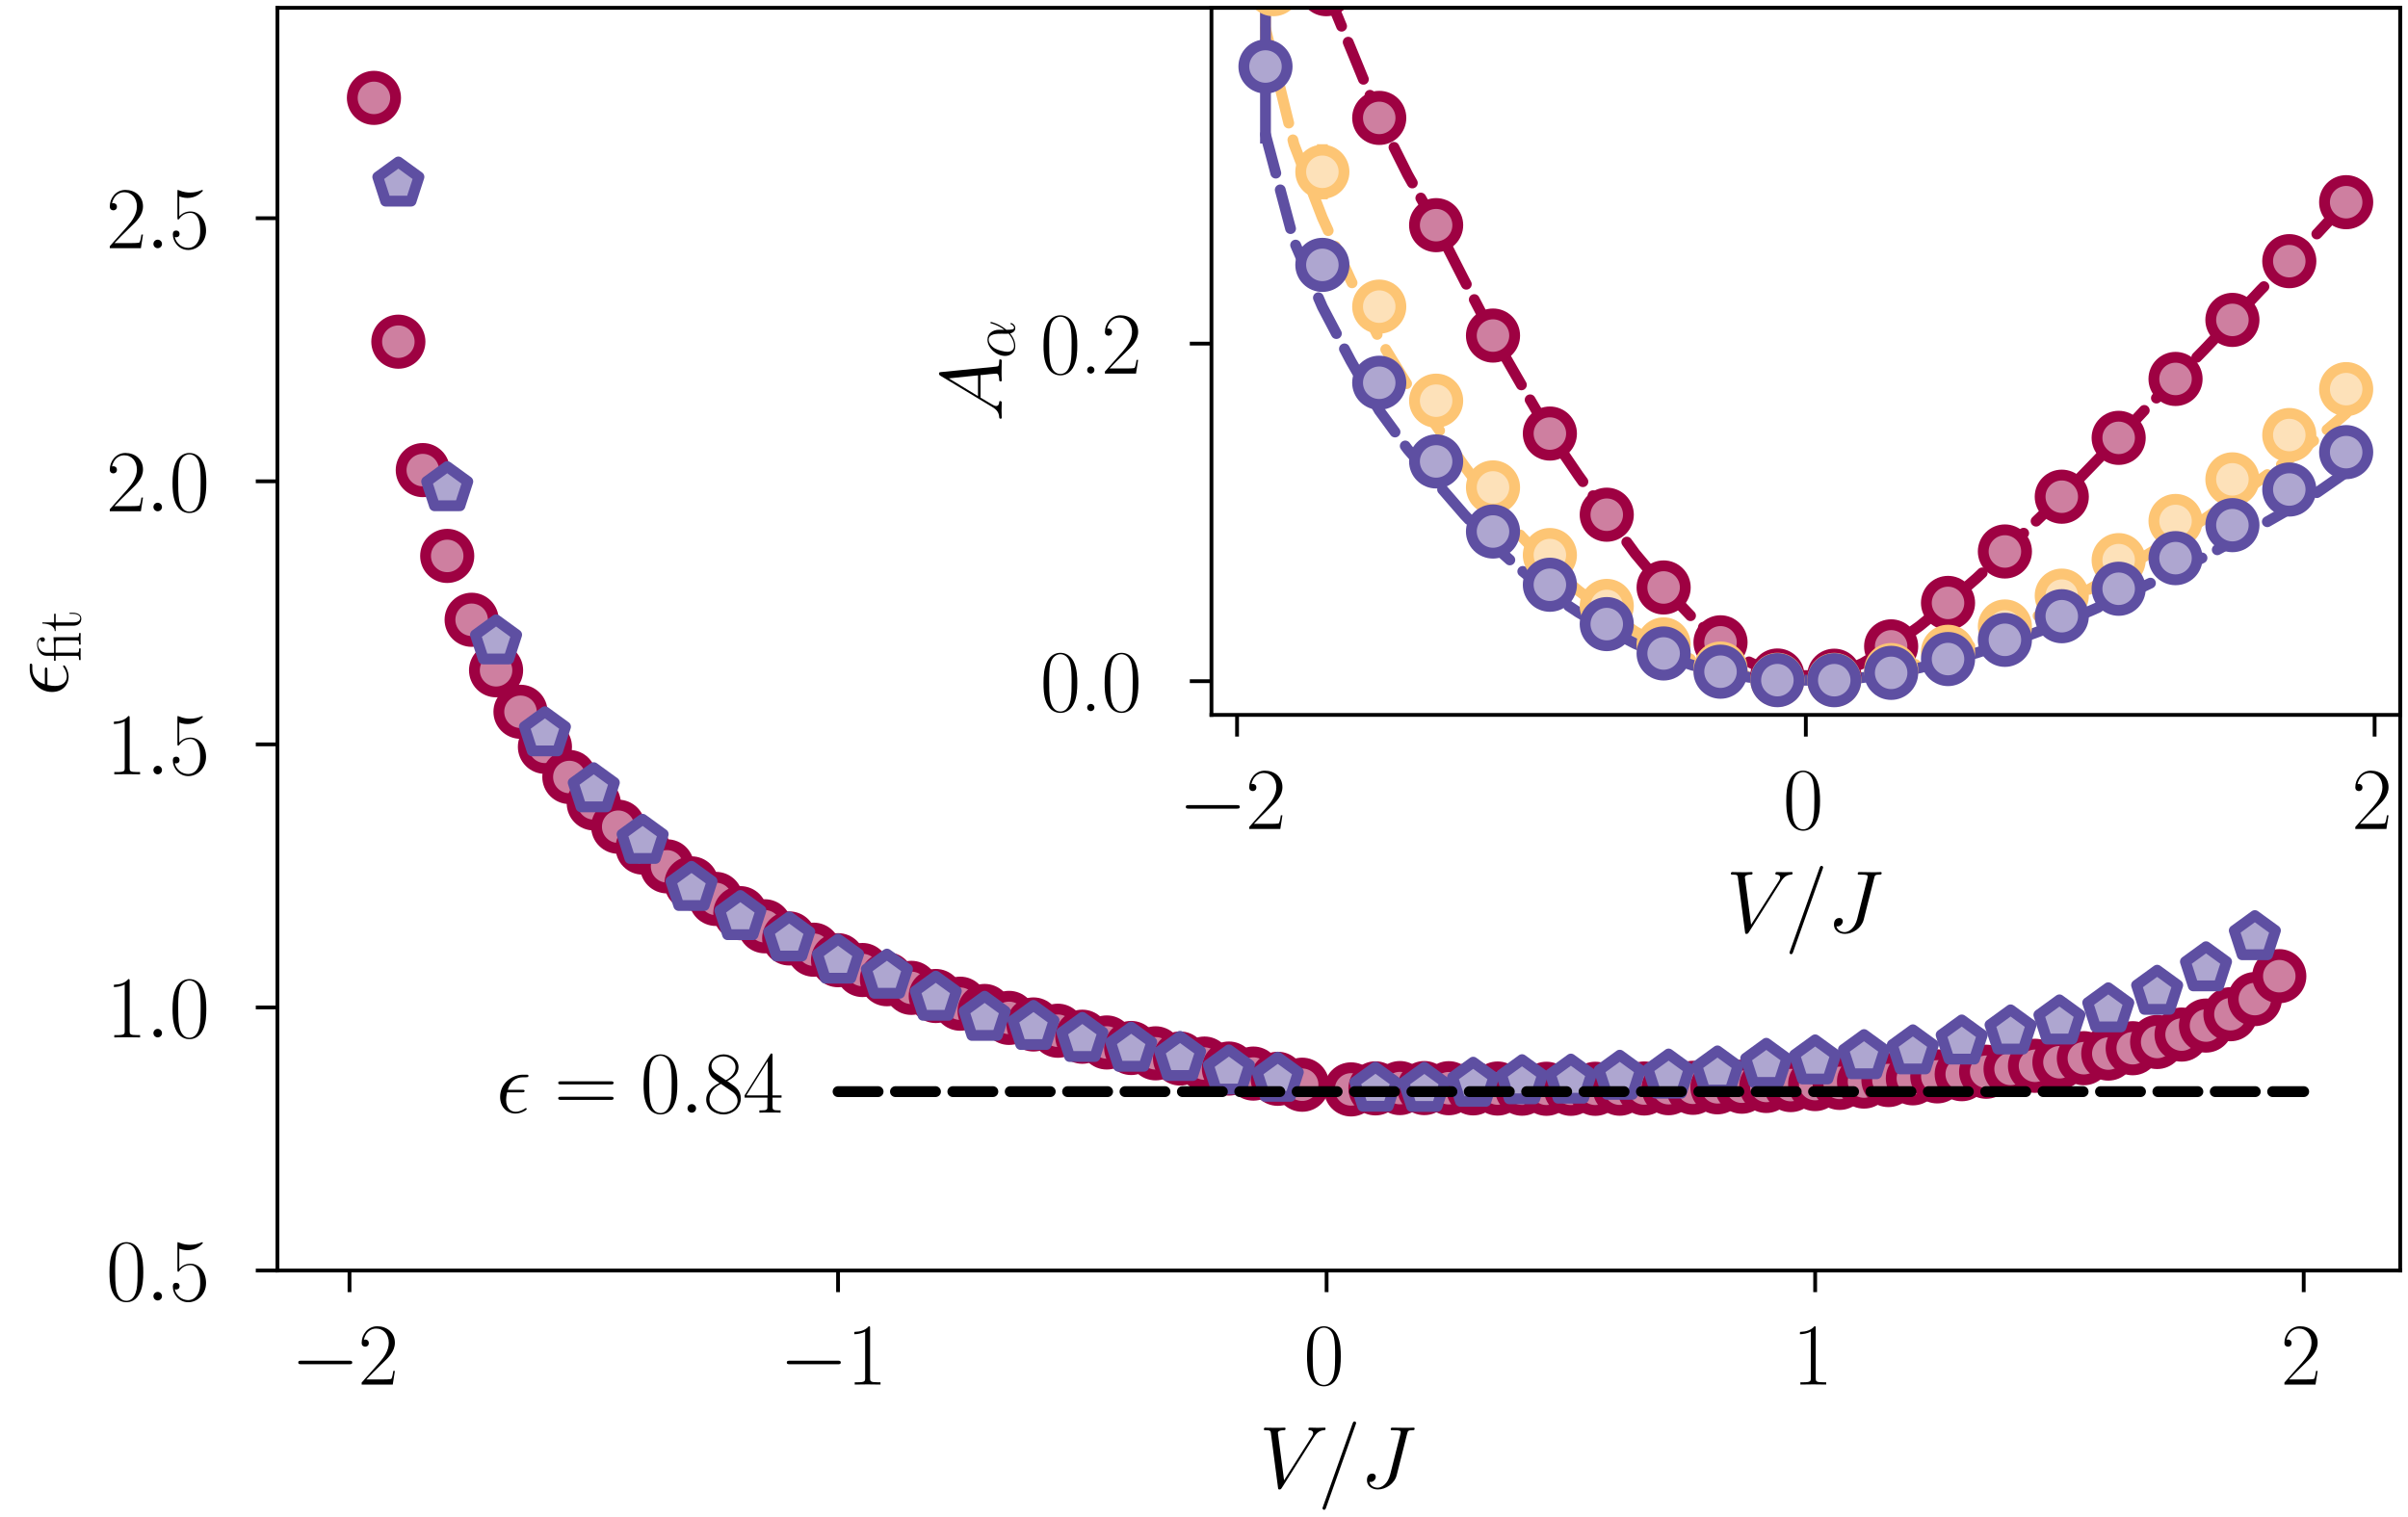 <?xml version="1.0" encoding="utf-8" standalone="no"?>
<!DOCTYPE svg PUBLIC "-//W3C//DTD SVG 1.1//EN"
  "http://www.w3.org/Graphics/SVG/1.1/DTD/svg11.dtd">
<svg xmlns:xlink="http://www.w3.org/1999/xlink" width="222.41pt" height="140.125pt" viewBox="0 0 222.41 140.125" xmlns="http://www.w3.org/2000/svg" version="1.1">
 <defs>
  <style type="text/css">*{stroke-linejoin: round; stroke-linecap: butt}</style>
 </defs>
 <g id="figure_1">
  <g id="patch_1">
   <path d="M 0 140.125 
L 222.41 140.125 
L 222.41 0 
L 0 0 
L 0 140.125 
z
" style="fill: none"/>
  </g>
  <g id="axes_1">
   <g id="patch_2">
    <path d="M 25.625 117.351 
L 221.69 117.351 
L 221.69 0.72 
L 25.625 0.72 
L 25.625 117.351 
z
" style="fill: none"/>
   </g>
   <g id="matplotlib.axis_1">
    <g id="xtick_1">
     <g id="line2d_1">
      <defs>
       <path id="m277d603809" d="M 0 0 
L 0 2 
" style="stroke: #000000; stroke-width: 0.35"/>
      </defs>
      <g>
       <use xlink:href="#m277d603809" x="32.281" y="117.351" style="stroke: #000000; stroke-width: 0.35"/>
      </g>
     </g>
     <g id="text_1">
      <!-- $\mathdefault{−2}$ -->
      <g transform="translate(26.871 127.886)scale(0.08 -0.08)">
       <defs>
        <path id="CMSY10-0" d="M 4218 1472 
C 4326 1472 4442 1472 4442 1600 
C 4442 1728 4326 1728 4218 1728 
L 755 1728 
C 646 1728 531 1728 531 1600 
C 531 1472 646 1472 755 1472 
L 4218 1472 
z
" transform="scale(0.016)"/>
        <path id="CMR17-32" d="M 2669 990 
L 2554 990 
C 2490 537 2438 460 2413 422 
C 2381 371 1920 371 1830 371 
L 602 371 
C 832 620 1280 1073 1824 1596 
C 2214 1966 2669 2400 2669 3033 
C 2669 3788 2067 4224 1395 4224 
C 691 4224 262 3603 262 3027 
C 262 2777 448 2745 525 2745 
C 589 2745 781 2783 781 3007 
C 781 3206 614 3264 525 3264 
C 486 3264 448 3257 422 3244 
C 544 3788 915 4057 1306 4057 
C 1862 4057 2227 3616 2227 3033 
C 2227 2477 1901 1998 1536 1583 
L 262 147 
L 262 0 
L 2515 0 
L 2669 990 
z
" transform="scale(0.016)"/>
       </defs>
       <use xlink:href="#CMSY10-0" transform="scale(0.996)"/>
       <use xlink:href="#CMR17-32" transform="translate(77.487 0)scale(0.996)"/>
      </g>
     </g>
    </g>
    <g id="xtick_2">
     <g id="line2d_2">
      <g>
       <use xlink:href="#m277d603809" x="77.405" y="117.351" style="stroke: #000000; stroke-width: 0.35"/>
      </g>
     </g>
     <g id="text_2">
      <!-- $\mathdefault{−1}$ -->
      <g transform="translate(71.995 127.886)scale(0.08 -0.08)">
       <defs>
        <path id="CMR17-31" d="M 1702 4083 
C 1702 4217 1696 4224 1606 4224 
C 1357 3927 979 3833 621 3820 
C 602 3820 570 3820 563 3808 
C 557 3795 557 3782 557 3648 
C 755 3648 1088 3686 1344 3839 
L 1344 467 
C 1344 243 1331 166 781 166 
L 589 166 
L 589 0 
C 896 6 1216 12 1523 12 
C 1830 12 2150 6 2458 0 
L 2458 166 
L 2266 166 
C 1715 166 1702 236 1702 467 
L 1702 4083 
z
" transform="scale(0.016)"/>
       </defs>
       <use xlink:href="#CMSY10-0" transform="scale(0.996)"/>
       <use xlink:href="#CMR17-31" transform="translate(77.487 0)scale(0.996)"/>
      </g>
     </g>
    </g>
    <g id="xtick_3">
     <g id="line2d_3">
      <g>
       <use xlink:href="#m277d603809" x="122.529" y="117.351" style="stroke: #000000; stroke-width: 0.35"/>
      </g>
     </g>
     <g id="text_3">
      <!-- $\mathdefault{0}$ -->
      <g transform="translate(120.412 127.886)scale(0.08 -0.08)">
       <defs>
        <path id="CMR17-30" d="M 2688 2038 
C 2688 2430 2682 3099 2413 3613 
C 2176 4063 1798 4224 1466 4224 
C 1158 4224 768 4082 525 3620 
C 269 3137 243 2539 243 2038 
C 243 1671 250 1112 448 623 
C 723 -39 1216 -128 1466 -128 
C 1760 -128 2208 -7 2470 604 
C 2662 1048 2688 1568 2688 2038 
z
M 1466 -26 
C 1056 -26 813 328 723 816 
C 653 1196 653 1749 653 2109 
C 653 2604 653 3015 736 3407 
C 858 3954 1216 4121 1466 4121 
C 1728 4121 2067 3947 2189 3420 
C 2272 3054 2278 2623 2278 2109 
C 2278 1691 2278 1176 2202 797 
C 2067 96 1690 -26 1466 -26 
z
" transform="scale(0.016)"/>
       </defs>
       <use xlink:href="#CMR17-30" transform="scale(0.996)"/>
      </g>
     </g>
    </g>
    <g id="xtick_4">
     <g id="line2d_4">
      <g>
       <use xlink:href="#m277d603809" x="167.654" y="117.351" style="stroke: #000000; stroke-width: 0.35"/>
      </g>
     </g>
     <g id="text_4">
      <!-- $\mathdefault{1}$ -->
      <g transform="translate(165.537 127.886)scale(0.08 -0.08)">
       <use xlink:href="#CMR17-31" transform="scale(0.996)"/>
      </g>
     </g>
    </g>
    <g id="xtick_5">
     <g id="line2d_5">
      <g>
       <use xlink:href="#m277d603809" x="212.778" y="117.351" style="stroke: #000000; stroke-width: 0.35"/>
      </g>
     </g>
     <g id="text_5">
      <!-- $\mathdefault{2}$ -->
      <g transform="translate(210.661 127.886)scale(0.08 -0.08)">
       <use xlink:href="#CMR17-32" transform="scale(0.996)"/>
      </g>
     </g>
    </g>
    <g id="text_6">
     <!-- $V/J$ -->
     <g transform="translate(116.291 137.413)scale(0.08 -0.08)">
      <defs>
       <path id="CMMI12-56" d="M 3962 3644 
C 4179 3987 4378 4140 4704 4166 
C 4768 4172 4819 4172 4819 4287 
C 4819 4313 4806 4352 4749 4352 
C 4634 4352 4358 4339 4243 4339 
C 4058 4339 3866 4352 3686 4352 
C 3635 4352 3571 4352 3571 4230 
C 3571 4172 3629 4166 3654 4166 
C 3891 4146 3917 4032 3917 3956 
C 3917 3860 3827 3714 3821 3708 
L 1811 540 
L 1363 3968 
C 1363 4153 1696 4166 1766 4166 
C 1862 4166 1920 4166 1920 4287 
C 1920 4352 1850 4352 1830 4352 
C 1722 4352 1594 4339 1485 4339 
L 1126 4339 
C 659 4339 467 4352 461 4352 
C 422 4352 346 4352 346 4236 
C 346 4166 390 4166 493 4166 
C 819 4166 838 4108 858 3949 
L 1370 25 
C 1389 -109 1389 -128 1478 -128 
C 1555 -128 1587 -109 1651 -7 
L 3962 3644 
z
" transform="scale(0.016)"/>
       <path id="CMMI12-3d" d="M 2746 4563 
C 2746 4569 2784 4665 2784 4678 
C 2784 4755 2720 4800 2669 4800 
C 2637 4800 2579 4800 2528 4659 
L 384 -1364 
C 384 -1370 346 -1466 346 -1479 
C 346 -1556 410 -1600 461 -1600 
C 499 -1600 557 -1594 602 -1460 
L 2746 4563 
z
" transform="scale(0.016)"/>
       <path id="CMMI12-4a" d="M 3418 3911 
C 3469 4102 3482 4166 3795 4166 
C 3898 4166 3962 4166 3962 4281 
C 3962 4352 3904 4352 3878 4352 
C 3770 4352 3648 4339 3533 4339 
L 3181 4339 
C 2912 4339 2630 4352 2362 4352 
C 2304 4352 2227 4352 2227 4236 
C 2227 4172 2278 4172 2278 4166 
L 2438 4166 
C 2950 4166 2950 4115 2950 4019 
C 2950 4013 2950 3968 2925 3866 
L 2189 953 
C 2022 304 1594 0 1286 0 
C 1069 0 762 99 685 428 
C 710 422 742 415 768 415 
C 979 415 1146 601 1146 787 
C 1146 889 1082 1024 890 1024 
C 774 1024 506 959 506 543 
C 506 149 838 -128 1299 -128 
C 1882 -128 2509 304 2662 908 
L 3418 3911 
z
" transform="scale(0.016)"/>
      </defs>
      <use xlink:href="#CMMI12-56" transform="scale(0.996)"/>
      <use xlink:href="#CMMI12-3d" transform="translate(67.708 0)scale(0.996)"/>
      <use xlink:href="#CMMI12-4a" transform="translate(116.483 0)scale(0.996)"/>
     </g>
    </g>
   </g>
   <g id="matplotlib.axis_2">
    <g id="ytick_1">
     <g id="line2d_6">
      <defs>
       <path id="mb9b7bea52e" d="M 0 0 
L -2 0 
" style="stroke: #000000; stroke-width: 0.35"/>
      </defs>
      <g>
       <use xlink:href="#mb9b7bea52e" x="25.625" y="117.351" style="stroke: #000000; stroke-width: 0.35"/>
      </g>
     </g>
     <g id="text_7">
      <!-- $\mathdefault{0.5}$ -->
      <g transform="translate(9.805 120.118)scale(0.08 -0.08)">
       <defs>
        <path id="CMMI12-3a" d="M 1178 307 
C 1178 492 1024 620 870 620 
C 685 620 557 467 557 313 
C 557 128 710 0 864 0 
C 1050 0 1178 153 1178 307 
z
" transform="scale(0.016)"/>
        <path id="CMR17-35" d="M 730 3750 
C 794 3724 1056 3641 1325 3641 
C 1920 3641 2246 3961 2432 4140 
C 2432 4191 2432 4224 2394 4224 
C 2387 4224 2374 4224 2323 4198 
C 2099 4102 1837 4032 1517 4032 
C 1325 4032 1037 4055 723 4191 
C 653 4224 640 4224 634 4224 
C 602 4224 595 4217 595 4090 
L 595 2231 
C 595 2113 595 2080 659 2080 
C 691 2080 704 2093 736 2139 
C 941 2435 1222 2560 1542 2560 
C 1766 2560 2246 2415 2246 1293 
C 2246 1087 2246 716 2054 422 
C 1894 159 1645 25 1370 25 
C 947 25 518 319 403 812 
C 429 806 480 793 506 793 
C 589 793 749 838 749 1036 
C 749 1209 627 1280 506 1280 
C 358 1280 262 1190 262 1011 
C 262 454 704 -128 1382 -128 
C 2042 -128 2669 441 2669 1267 
C 2669 2054 2170 2662 1549 2662 
C 1222 2662 947 2540 730 2304 
L 730 3750 
z
" transform="scale(0.016)"/>
       </defs>
       <use xlink:href="#CMR17-30" transform="scale(0.996)"/>
       <use xlink:href="#CMMI12-3a" transform="translate(45.69 0)scale(0.996)"/>
       <use xlink:href="#CMR17-35" transform="translate(72.788 0)scale(0.996)"/>
      </g>
     </g>
    </g>
    <g id="ytick_2">
     <g id="line2d_7">
      <g>
       <use xlink:href="#mb9b7bea52e" x="25.625" y="93.053" style="stroke: #000000; stroke-width: 0.35"/>
      </g>
     </g>
     <g id="text_8">
      <!-- $\mathdefault{1.0}$ -->
      <g transform="translate(9.805 95.82)scale(0.08 -0.08)">
       <use xlink:href="#CMR17-31" transform="scale(0.996)"/>
       <use xlink:href="#CMMI12-3a" transform="translate(45.69 0)scale(0.996)"/>
       <use xlink:href="#CMR17-30" transform="translate(72.788 0)scale(0.996)"/>
      </g>
     </g>
    </g>
    <g id="ytick_3">
     <g id="line2d_8">
      <g>
       <use xlink:href="#mb9b7bea52e" x="25.625" y="68.755" style="stroke: #000000; stroke-width: 0.35"/>
      </g>
     </g>
     <g id="text_9">
      <!-- $\mathdefault{1.5}$ -->
      <g transform="translate(9.805 71.522)scale(0.08 -0.08)">
       <use xlink:href="#CMR17-31" transform="scale(0.996)"/>
       <use xlink:href="#CMMI12-3a" transform="translate(45.69 0)scale(0.996)"/>
       <use xlink:href="#CMR17-35" transform="translate(72.788 0)scale(0.996)"/>
      </g>
     </g>
    </g>
    <g id="ytick_4">
     <g id="line2d_9">
      <g>
       <use xlink:href="#mb9b7bea52e" x="25.625" y="44.457" style="stroke: #000000; stroke-width: 0.35"/>
      </g>
     </g>
     <g id="text_10">
      <!-- $\mathdefault{2.0}$ -->
      <g transform="translate(9.805 47.224)scale(0.08 -0.08)">
       <use xlink:href="#CMR17-32" transform="scale(0.996)"/>
       <use xlink:href="#CMMI12-3a" transform="translate(45.69 0)scale(0.996)"/>
       <use xlink:href="#CMR17-30" transform="translate(72.788 0)scale(0.996)"/>
      </g>
     </g>
    </g>
    <g id="ytick_5">
     <g id="line2d_10">
      <g>
       <use xlink:href="#mb9b7bea52e" x="25.625" y="20.158" style="stroke: #000000; stroke-width: 0.35"/>
      </g>
     </g>
     <g id="text_11">
      <!-- $\mathdefault{2.5}$ -->
      <g transform="translate(9.805 22.926)scale(0.08 -0.08)">
       <use xlink:href="#CMR17-32" transform="scale(0.996)"/>
       <use xlink:href="#CMMI12-3a" transform="translate(45.69 0)scale(0.996)"/>
       <use xlink:href="#CMR17-35" transform="translate(72.788 0)scale(0.996)"/>
      </g>
     </g>
    </g>
    <g id="text_12">
     <!-- $\epsilon_{\rm fit}$ -->
     <g transform="translate(6.255 64.289)rotate(-90)scale(0.08 -0.08)">
      <defs>
       <path id="CMMI12-f" d="M 1862 1472 
C 1958 1472 2067 1472 2067 1574 
C 2067 1657 2003 1657 1888 1657 
L 851 1657 
C 1011 2224 1389 2566 1958 2566 
L 2144 2566 
C 2253 2566 2349 2566 2349 2668 
C 2349 2752 2278 2752 2163 2752 
L 1946 2752 
C 1158 2752 294 2136 294 1141 
C 294 420 774 -64 1408 -64 
C 1818 -64 2221 193 2221 258 
C 2221 297 2202 336 2163 336 
C 2144 336 2131 330 2099 304 
C 1856 141 1619 64 1427 64 
C 1088 64 730 291 730 920 
C 730 1043 742 1212 800 1472 
L 1862 1472 
z
" transform="scale(0.016)"/>
       <path id="CMR17-c" d="M 2554 2816 
C 2400 2809 1926 2777 1805 2764 
C 1766 2758 1754 2758 1677 2758 
L 947 2758 
L 947 3517 
C 947 4127 1434 4416 1818 4416 
C 1939 4416 2214 4383 2355 4160 
C 2291 4160 2086 4160 2086 3935 
C 2086 3782 2189 3705 2317 3705 
C 2432 3705 2547 3769 2547 3942 
C 2547 4265 2240 4518 1843 4518 
C 1338 4518 634 4225 634 3517 
L 634 2758 
L 122 2758 
L 122 2591 
L 634 2591 
L 634 442 
C 634 198 608 166 198 166 
L 198 0 
C 352 12 634 12 794 12 
C 960 12 1242 12 1395 0 
L 1395 166 
C 986 166 960 192 960 442 
L 960 2591 
L 1901 2591 
C 2176 2591 2227 2534 2227 2251 
L 2227 442 
C 2227 198 2202 166 1792 166 
L 1792 0 
C 1946 12 2227 12 2387 12 
C 2554 12 2835 12 2989 0 
L 2989 166 
C 2579 166 2554 192 2554 442 
L 2554 2816 
z
" transform="scale(0.016)"/>
       <path id="CMR17-74" d="M 966 2585 
L 1862 2585 
L 1862 2752 
L 966 2752 
L 966 3968 
L 851 3968 
C 838 3292 614 2700 70 2687 
L 70 2585 
L 627 2585 
L 627 778 
C 627 655 627 -64 1370 -64 
C 1747 -64 1965 308 1965 784 
L 1965 1151 
L 1850 1151 
L 1850 790 
C 1850 347 1677 51 1408 51 
C 1222 51 966 179 966 765 
L 966 2585 
z
" transform="scale(0.016)"/>
      </defs>
      <use xlink:href="#CMMI12-f" transform="scale(0.996)"/>
      <use xlink:href="#CMR17-c" transform="translate(39.389 -14.944)scale(0.697)"/>
      <use xlink:href="#CMR17-74" transform="translate(74.208 -14.944)scale(0.697)"/>
     </g>
    </g>
   </g>
   <g id="line2d_11">
    <defs>
     <path id="m19dfedf1ac" d="M 0 2 
C 0.53 2 1.039 1.789 1.414 1.414 
C 1.789 1.039 2 0.53 2 0 
C 2 -0.53 1.789 -1.039 1.414 -1.414 
C 1.039 -1.789 0.53 -2 0 -2 
C -0.53 -2 -1.039 -1.789 -1.414 -1.414 
C -1.789 -1.039 -2 -0.53 -2 0 
C -2 0.53 -1.789 1.039 -1.414 1.414 
C -1.039 1.789 -0.53 2 0 2 
z
" style="stroke: #9e0142"/>
    </defs>
    <g clip-path="url(#p85ad02a9a6)">
     <use xlink:href="#m19dfedf1ac" x="34.537" y="9.041" style="fill: #ce7fa0; stroke: #9e0142"/>
     <use xlink:href="#m19dfedf1ac" x="36.793" y="31.56" style="fill: #ce7fa0; stroke: #9e0142"/>
     <use xlink:href="#m19dfedf1ac" x="39.05" y="43.421" style="fill: #ce7fa0; stroke: #9e0142"/>
     <use xlink:href="#m19dfedf1ac" x="41.306" y="51.348" style="fill: #ce7fa0; stroke: #9e0142"/>
     <use xlink:href="#m19dfedf1ac" x="43.562" y="57.246" style="fill: #ce7fa0; stroke: #9e0142"/>
     <use xlink:href="#m19dfedf1ac" x="45.818" y="61.91" style="fill: #ce7fa0; stroke: #9e0142"/>
     <use xlink:href="#m19dfedf1ac" x="48.075" y="65.744" style="fill: #ce7fa0; stroke: #9e0142"/>
     <use xlink:href="#m19dfedf1ac" x="50.331" y="68.981" style="fill: #ce7fa0; stroke: #9e0142"/>
     <use xlink:href="#m19dfedf1ac" x="52.587" y="71.769" style="fill: #ce7fa0; stroke: #9e0142"/>
     <use xlink:href="#m19dfedf1ac" x="54.843" y="74.205" style="fill: #ce7fa0; stroke: #9e0142"/>
     <use xlink:href="#m19dfedf1ac" x="57.099" y="76.361" style="fill: #ce7fa0; stroke: #9e0142"/>
     <use xlink:href="#m19dfedf1ac" x="59.356" y="78.287" style="fill: #ce7fa0; stroke: #9e0142"/>
     <use xlink:href="#m19dfedf1ac" x="61.612" y="80.022" style="fill: #ce7fa0; stroke: #9e0142"/>
     <use xlink:href="#m19dfedf1ac" x="63.868" y="81.594" style="fill: #ce7fa0; stroke: #9e0142"/>
     <use xlink:href="#m19dfedf1ac" x="66.124" y="83.029" style="fill: #ce7fa0; stroke: #9e0142"/>
     <use xlink:href="#m19dfedf1ac" x="68.38" y="84.345" style="fill: #ce7fa0; stroke: #9e0142"/>
     <use xlink:href="#m19dfedf1ac" x="70.637" y="85.557" style="fill: #ce7fa0; stroke: #9e0142"/>
     <use xlink:href="#m19dfedf1ac" x="72.893" y="86.678" style="fill: #ce7fa0; stroke: #9e0142"/>
     <use xlink:href="#m19dfedf1ac" x="75.149" y="87.719" style="fill: #ce7fa0; stroke: #9e0142"/>
     <use xlink:href="#m19dfedf1ac" x="77.405" y="88.689" style="fill: #ce7fa0; stroke: #9e0142"/>
     <use xlink:href="#m19dfedf1ac" x="79.661" y="89.596" style="fill: #ce7fa0; stroke: #9e0142"/>
     <use xlink:href="#m19dfedf1ac" x="81.918" y="90.445" style="fill: #ce7fa0; stroke: #9e0142"/>
     <use xlink:href="#m19dfedf1ac" x="84.174" y="91.244" style="fill: #ce7fa0; stroke: #9e0142"/>
     <use xlink:href="#m19dfedf1ac" x="86.43" y="91.996" style="fill: #ce7fa0; stroke: #9e0142"/>
     <use xlink:href="#m19dfedf1ac" x="88.686" y="92.707" style="fill: #ce7fa0; stroke: #9e0142"/>
     <use xlink:href="#m19dfedf1ac" x="90.943" y="93.38" style="fill: #ce7fa0; stroke: #9e0142"/>
     <use xlink:href="#m19dfedf1ac" x="93.199" y="94.018" style="fill: #ce7fa0; stroke: #9e0142"/>
     <use xlink:href="#m19dfedf1ac" x="95.455" y="94.625" style="fill: #ce7fa0; stroke: #9e0142"/>
     <use xlink:href="#m19dfedf1ac" x="97.711" y="95.204" style="fill: #ce7fa0; stroke: #9e0142"/>
     <use xlink:href="#m19dfedf1ac" x="99.967" y="95.758" style="fill: #ce7fa0; stroke: #9e0142"/>
     <use xlink:href="#m19dfedf1ac" x="102.224" y="96.288" style="fill: #ce7fa0; stroke: #9e0142"/>
     <use xlink:href="#m19dfedf1ac" x="104.48" y="96.798" style="fill: #ce7fa0; stroke: #9e0142"/>
     <use xlink:href="#m19dfedf1ac" x="106.736" y="97.291" style="fill: #ce7fa0; stroke: #9e0142"/>
     <use xlink:href="#m19dfedf1ac" x="108.992" y="97.769" style="fill: #ce7fa0; stroke: #9e0142"/>
     <use xlink:href="#m19dfedf1ac" x="111.248" y="98.238" style="fill: #ce7fa0; stroke: #9e0142"/>
     <use xlink:href="#m19dfedf1ac" x="113.505" y="98.698" style="fill: #ce7fa0; stroke: #9e0142"/>
     <use xlink:href="#m19dfedf1ac" x="115.761" y="99.162" style="fill: #ce7fa0; stroke: #9e0142"/>
     <use xlink:href="#m19dfedf1ac" x="118.017" y="99.643" style="fill: #ce7fa0; stroke: #9e0142"/>
     <use xlink:href="#m19dfedf1ac" x="120.273" y="100.19" style="fill: #ce7fa0; stroke: #9e0142"/>
     <use xlink:href="#m19dfedf1ac" x="124.786" y="100.623" style="fill: #ce7fa0; stroke: #9e0142"/>
     <use xlink:href="#m19dfedf1ac" x="127.042" y="100.527" style="fill: #ce7fa0; stroke: #9e0142"/>
     <use xlink:href="#m19dfedf1ac" x="129.298" y="100.501" style="fill: #ce7fa0; stroke: #9e0142"/>
     <use xlink:href="#m19dfedf1ac" x="131.554" y="100.501" style="fill: #ce7fa0; stroke: #9e0142"/>
     <use xlink:href="#m19dfedf1ac" x="133.811" y="100.513" style="fill: #ce7fa0; stroke: #9e0142"/>
     <use xlink:href="#m19dfedf1ac" x="136.067" y="100.528" style="fill: #ce7fa0; stroke: #9e0142"/>
     <use xlink:href="#m19dfedf1ac" x="138.323" y="100.543" style="fill: #ce7fa0; stroke: #9e0142"/>
     <use xlink:href="#m19dfedf1ac" x="140.579" y="100.557" style="fill: #ce7fa0; stroke: #9e0142"/>
     <use xlink:href="#m19dfedf1ac" x="142.835" y="100.566" style="fill: #ce7fa0; stroke: #9e0142"/>
     <use xlink:href="#m19dfedf1ac" x="145.092" y="100.569" style="fill: #ce7fa0; stroke: #9e0142"/>
     <use xlink:href="#m19dfedf1ac" x="147.348" y="100.567" style="fill: #ce7fa0; stroke: #9e0142"/>
     <use xlink:href="#m19dfedf1ac" x="149.604" y="100.557" style="fill: #ce7fa0; stroke: #9e0142"/>
     <use xlink:href="#m19dfedf1ac" x="151.86" y="100.539" style="fill: #ce7fa0; stroke: #9e0142"/>
     <use xlink:href="#m19dfedf1ac" x="154.116" y="100.512" style="fill: #ce7fa0; stroke: #9e0142"/>
     <use xlink:href="#m19dfedf1ac" x="156.373" y="100.476" style="fill: #ce7fa0; stroke: #9e0142"/>
     <use xlink:href="#m19dfedf1ac" x="158.629" y="100.43" style="fill: #ce7fa0; stroke: #9e0142"/>
     <use xlink:href="#m19dfedf1ac" x="160.885" y="100.373" style="fill: #ce7fa0; stroke: #9e0142"/>
     <use xlink:href="#m19dfedf1ac" x="163.141" y="100.305" style="fill: #ce7fa0; stroke: #9e0142"/>
     <use xlink:href="#m19dfedf1ac" x="165.397" y="100.225" style="fill: #ce7fa0; stroke: #9e0142"/>
     <use xlink:href="#m19dfedf1ac" x="167.654" y="100.131" style="fill: #ce7fa0; stroke: #9e0142"/>
     <use xlink:href="#m19dfedf1ac" x="169.91" y="100.023" style="fill: #ce7fa0; stroke: #9e0142"/>
     <use xlink:href="#m19dfedf1ac" x="172.166" y="99.899" style="fill: #ce7fa0; stroke: #9e0142"/>
     <use xlink:href="#m19dfedf1ac" x="174.422" y="99.759" style="fill: #ce7fa0; stroke: #9e0142"/>
     <use xlink:href="#m19dfedf1ac" x="176.678" y="99.6" style="fill: #ce7fa0; stroke: #9e0142"/>
     <use xlink:href="#m19dfedf1ac" x="178.935" y="99.42" style="fill: #ce7fa0; stroke: #9e0142"/>
     <use xlink:href="#m19dfedf1ac" x="181.191" y="99.218" style="fill: #ce7fa0; stroke: #9e0142"/>
     <use xlink:href="#m19dfedf1ac" x="183.447" y="98.99" style="fill: #ce7fa0; stroke: #9e0142"/>
     <use xlink:href="#m19dfedf1ac" x="185.703" y="98.733" style="fill: #ce7fa0; stroke: #9e0142"/>
     <use xlink:href="#m19dfedf1ac" x="187.96" y="98.443" style="fill: #ce7fa0; stroke: #9e0142"/>
     <use xlink:href="#m19dfedf1ac" x="190.216" y="98.115" style="fill: #ce7fa0; stroke: #9e0142"/>
     <use xlink:href="#m19dfedf1ac" x="192.472" y="97.741" style="fill: #ce7fa0; stroke: #9e0142"/>
     <use xlink:href="#m19dfedf1ac" x="194.728" y="97.314" style="fill: #ce7fa0; stroke: #9e0142"/>
     <use xlink:href="#m19dfedf1ac" x="196.984" y="96.82" style="fill: #ce7fa0; stroke: #9e0142"/>
     <use xlink:href="#m19dfedf1ac" x="199.241" y="96.244" style="fill: #ce7fa0; stroke: #9e0142"/>
     <use xlink:href="#m19dfedf1ac" x="201.497" y="95.559" style="fill: #ce7fa0; stroke: #9e0142"/>
     <use xlink:href="#m19dfedf1ac" x="203.753" y="94.727" style="fill: #ce7fa0; stroke: #9e0142"/>
     <use xlink:href="#m19dfedf1ac" x="206.009" y="93.679" style="fill: #ce7fa0; stroke: #9e0142"/>
     <use xlink:href="#m19dfedf1ac" x="208.265" y="92.28" style="fill: #ce7fa0; stroke: #9e0142"/>
     <use xlink:href="#m19dfedf1ac" x="210.522" y="90.165" style="fill: #ce7fa0; stroke: #9e0142"/>
    </g>
   </g>
   <g id="line2d_12">
    <defs>
     <path id="me9b0be8f53" d="M 0 -2 
L -1.902 -0.618 
L -1.176 1.618 
L 1.176 1.618 
L 1.902 -0.618 
z
" style="stroke: #5e4fa2; stroke-linejoin: miter"/>
    </defs>
    <g clip-path="url(#p85ad02a9a6)">
     <use xlink:href="#me9b0be8f53" x="36.793" y="16.959" style="fill: #aea6d0; stroke: #5e4fa2; stroke-linejoin: miter"/>
     <use xlink:href="#me9b0be8f53" x="41.306" y="45.097" style="fill: #aea6d0; stroke: #5e4fa2; stroke-linejoin: miter"/>
     <use xlink:href="#me9b0be8f53" x="45.818" y="59.25" style="fill: #aea6d0; stroke: #5e4fa2; stroke-linejoin: miter"/>
     <use xlink:href="#me9b0be8f53" x="50.331" y="67.739" style="fill: #aea6d0; stroke: #5e4fa2; stroke-linejoin: miter"/>
     <use xlink:href="#me9b0be8f53" x="54.843" y="72.906" style="fill: #aea6d0; stroke: #5e4fa2; stroke-linejoin: miter"/>
     <use xlink:href="#me9b0be8f53" x="59.356" y="77.673" style="fill: #aea6d0; stroke: #5e4fa2; stroke-linejoin: miter"/>
     <use xlink:href="#me9b0be8f53" x="63.868" y="82.019" style="fill: #aea6d0; stroke: #5e4fa2; stroke-linejoin: miter"/>
     <use xlink:href="#me9b0be8f53" x="68.38" y="84.713" style="fill: #aea6d0; stroke: #5e4fa2; stroke-linejoin: miter"/>
     <use xlink:href="#me9b0be8f53" x="72.893" y="86.687" style="fill: #aea6d0; stroke: #5e4fa2; stroke-linejoin: miter"/>
     <use xlink:href="#me9b0be8f53" x="77.405" y="88.734" style="fill: #aea6d0; stroke: #5e4fa2; stroke-linejoin: miter"/>
     <use xlink:href="#me9b0be8f53" x="81.918" y="90.124" style="fill: #aea6d0; stroke: #5e4fa2; stroke-linejoin: miter"/>
     <use xlink:href="#me9b0be8f53" x="86.43" y="92.162" style="fill: #aea6d0; stroke: #5e4fa2; stroke-linejoin: miter"/>
     <use xlink:href="#me9b0be8f53" x="90.943" y="94.018" style="fill: #aea6d0; stroke: #5e4fa2; stroke-linejoin: miter"/>
     <use xlink:href="#me9b0be8f53" x="95.455" y="94.86" style="fill: #aea6d0; stroke: #5e4fa2; stroke-linejoin: miter"/>
     <use xlink:href="#me9b0be8f53" x="99.967" y="95.966" style="fill: #aea6d0; stroke: #5e4fa2; stroke-linejoin: miter"/>
     <use xlink:href="#me9b0be8f53" x="104.48" y="96.868" style="fill: #aea6d0; stroke: #5e4fa2; stroke-linejoin: miter"/>
     <use xlink:href="#me9b0be8f53" x="108.992" y="97.724" style="fill: #aea6d0; stroke: #5e4fa2; stroke-linejoin: miter"/>
     <use xlink:href="#me9b0be8f53" x="113.505" y="98.974" style="fill: #aea6d0; stroke: #5e4fa2; stroke-linejoin: miter"/>
     <use xlink:href="#me9b0be8f53" x="118.017" y="99.647" style="fill: #aea6d0; stroke: #5e4fa2; stroke-linejoin: miter"/>
     <use xlink:href="#me9b0be8f53" x="127.042" y="100.563" style="fill: #aea6d0; stroke: #5e4fa2; stroke-linejoin: miter"/>
     <use xlink:href="#me9b0be8f53" x="131.554" y="100.579" style="fill: #aea6d0; stroke: #5e4fa2; stroke-linejoin: miter"/>
     <use xlink:href="#me9b0be8f53" x="136.067" y="100.107" style="fill: #aea6d0; stroke: #5e4fa2; stroke-linejoin: miter"/>
     <use xlink:href="#me9b0be8f53" x="140.579" y="99.874" style="fill: #aea6d0; stroke: #5e4fa2; stroke-linejoin: miter"/>
     <use xlink:href="#me9b0be8f53" x="145.092" y="99.819" style="fill: #aea6d0; stroke: #5e4fa2; stroke-linejoin: miter"/>
     <use xlink:href="#me9b0be8f53" x="149.604" y="99.46" style="fill: #aea6d0; stroke: #5e4fa2; stroke-linejoin: miter"/>
     <use xlink:href="#me9b0be8f53" x="154.116" y="99.352" style="fill: #aea6d0; stroke: #5e4fa2; stroke-linejoin: miter"/>
     <use xlink:href="#me9b0be8f53" x="158.629" y="99.065" style="fill: #aea6d0; stroke: #5e4fa2; stroke-linejoin: miter"/>
     <use xlink:href="#me9b0be8f53" x="163.141" y="98.361" style="fill: #aea6d0; stroke: #5e4fa2; stroke-linejoin: miter"/>
     <use xlink:href="#me9b0be8f53" x="167.654" y="98.045" style="fill: #aea6d0; stroke: #5e4fa2; stroke-linejoin: miter"/>
     <use xlink:href="#me9b0be8f53" x="172.166" y="97.559" style="fill: #aea6d0; stroke: #5e4fa2; stroke-linejoin: miter"/>
     <use xlink:href="#me9b0be8f53" x="176.678" y="97.115" style="fill: #aea6d0; stroke: #5e4fa2; stroke-linejoin: miter"/>
     <use xlink:href="#me9b0be8f53" x="181.191" y="96.206" style="fill: #aea6d0; stroke: #5e4fa2; stroke-linejoin: miter"/>
     <use xlink:href="#me9b0be8f53" x="185.703" y="95.275" style="fill: #aea6d0; stroke: #5e4fa2; stroke-linejoin: miter"/>
     <use xlink:href="#me9b0be8f53" x="190.216" y="94.352" style="fill: #aea6d0; stroke: #5e4fa2; stroke-linejoin: miter"/>
     <use xlink:href="#me9b0be8f53" x="194.728" y="93.234" style="fill: #aea6d0; stroke: #5e4fa2; stroke-linejoin: miter"/>
     <use xlink:href="#me9b0be8f53" x="199.241" y="91.612" style="fill: #aea6d0; stroke: #5e4fa2; stroke-linejoin: miter"/>
     <use xlink:href="#me9b0be8f53" x="203.753" y="89.444" style="fill: #aea6d0; stroke: #5e4fa2; stroke-linejoin: miter"/>
     <use xlink:href="#me9b0be8f53" x="208.265" y="86.568" style="fill: #aea6d0; stroke: #5e4fa2; stroke-linejoin: miter"/>
    </g>
   </g>
   <g id="line2d_13">
    <path d="M 77.405 100.828 
L 212.778 100.828 
" clip-path="url(#p85ad02a9a6)" style="fill: none; stroke-dasharray: 3.7,1.6; stroke-dashoffset: 0; stroke: #000000; stroke-linecap: round"/>
   </g>
   <g id="patch_3">
    <path d="M 25.625 117.351 
L 25.625 0.72 
" style="fill: none; stroke: #000000; stroke-width: 0.35; stroke-linejoin: miter; stroke-linecap: square"/>
   </g>
   <g id="patch_4">
    <path d="M 221.69 117.351 
L 221.69 0.72 
" style="fill: none; stroke: #000000; stroke-width: 0.35; stroke-linejoin: miter; stroke-linecap: square"/>
   </g>
   <g id="patch_5">
    <path d="M 25.625 117.351 
L 221.69 117.351 
" style="fill: none; stroke: #000000; stroke-width: 0.35; stroke-linejoin: miter; stroke-linecap: square"/>
   </g>
   <g id="patch_6">
    <path d="M 25.625 0.72 
L 221.69 0.72 
" style="fill: none; stroke: #000000; stroke-width: 0.35; stroke-linejoin: miter; stroke-linecap: square"/>
   </g>
   <g id="text_13">
    <!-- $\epsilon=0.84$ -->
    <g transform="translate(45.818 102.772)scale(0.08 -0.08)">
     <defs>
      <path id="CMR17-3d" d="M 4115 2048 
C 4211 2048 4307 2048 4307 2156 
C 4307 2272 4198 2272 4090 2272 
L 512 2272 
C 403 2272 294 2272 294 2156 
C 294 2048 390 2048 486 2048 
L 4115 2048 
z
M 4090 927 
C 4198 927 4307 927 4307 1043 
C 4307 1152 4211 1152 4115 1152 
L 486 1152 
C 390 1152 294 1152 294 1043 
C 294 927 403 927 512 927 
L 4090 927 
z
" transform="scale(0.016)"/>
      <path id="CMR17-38" d="M 1741 2289 
C 2144 2494 2554 2803 2554 3298 
C 2554 3884 1990 4224 1472 4224 
C 890 4224 378 3800 378 3215 
C 378 3054 416 2777 666 2533 
C 730 2469 998 2276 1171 2154 
C 883 2006 211 1652 211 945 
C 211 282 838 -128 1459 -128 
C 2144 -128 2720 366 2720 1022 
C 2720 1607 2330 1877 2074 2051 
L 1741 2289 
z
M 902 2855 
C 851 2887 595 3086 595 3388 
C 595 3781 998 4076 1459 4076 
C 1965 4076 2336 3716 2336 3298 
C 2336 2700 1670 2359 1638 2359 
C 1632 2359 1626 2359 1574 2398 
L 902 2855 
z
M 2080 1536 
C 2176 1466 2483 1253 2483 861 
C 2483 385 2010 25 1472 25 
C 890 25 448 443 448 951 
C 448 1459 838 1884 1280 2083 
L 2080 1536 
z
" transform="scale(0.016)"/>
      <path id="CMR17-34" d="M 2150 4147 
C 2150 4281 2144 4288 2029 4288 
L 128 1254 
L 128 1088 
L 1779 1088 
L 1779 460 
C 1779 230 1766 166 1318 166 
L 1197 166 
L 1197 0 
C 1402 12 1747 12 1965 12 
C 2182 12 2528 12 2733 0 
L 2733 166 
L 2611 166 
C 2163 166 2150 230 2150 460 
L 2150 1088 
L 2803 1088 
L 2803 1254 
L 2150 1254 
L 2150 4147 
z
M 1798 3723 
L 1798 1254 
L 256 1254 
L 1798 3723 
z
" transform="scale(0.016)"/>
     </defs>
     <use xlink:href="#CMMI12-f" transform="scale(0.996)"/>
     <use xlink:href="#CMR17-3d" transform="translate(67.063 0)scale(0.996)"/>
     <use xlink:href="#CMR17-30" transform="translate(166.452 0)scale(0.996)"/>
     <use xlink:href="#CMMI12-3a" transform="translate(212.142 0)scale(0.996)"/>
     <use xlink:href="#CMR17-38" transform="translate(239.239 0)scale(0.996)"/>
     <use xlink:href="#CMR17-34" transform="translate(284.93 0)scale(0.996)"/>
    </g>
   </g>
  </g>
  <g id="axes_2">
   <g id="patch_7">
    <path d="M 111.894 66.033 
L 221.69 66.033 
L 221.69 0.72 
L 111.894 0.72 
L 111.894 66.033 
z
" style="fill: none"/>
   </g>
   <g id="matplotlib.axis_3">
    <g id="xtick_6">
     <g id="line2d_14">
      <g>
       <use xlink:href="#m277d603809" x="114.258" y="66.033" style="stroke: #000000; stroke-width: 0.35"/>
      </g>
     </g>
     <g id="text_14">
      <!-- $\mathdefault{−2}$ -->
      <g transform="translate(108.847 76.568)scale(0.08 -0.08)">
       <use xlink:href="#CMSY10-0" transform="scale(0.996)"/>
       <use xlink:href="#CMR17-32" transform="translate(77.487 0)scale(0.996)"/>
      </g>
     </g>
    </g>
    <g id="xtick_7">
     <g id="line2d_15">
      <g>
       <use xlink:href="#m277d603809" x="166.792" y="66.033" style="stroke: #000000; stroke-width: 0.35"/>
      </g>
     </g>
     <g id="text_15">
      <!-- $\mathdefault{0}$ -->
      <g transform="translate(164.675 76.568)scale(0.08 -0.08)">
       <use xlink:href="#CMR17-30" transform="scale(0.996)"/>
      </g>
     </g>
    </g>
    <g id="xtick_8">
     <g id="line2d_16">
      <g>
       <use xlink:href="#m277d603809" x="219.326" y="66.033" style="stroke: #000000; stroke-width: 0.35"/>
      </g>
     </g>
     <g id="text_16">
      <!-- $\mathdefault{2}$ -->
      <g transform="translate(217.209 76.568)scale(0.08 -0.08)">
       <use xlink:href="#CMR17-32" transform="scale(0.996)"/>
      </g>
     </g>
    </g>
    <g id="text_17">
     <!-- $V/J$ -->
     <g transform="translate(159.426 86.095)scale(0.08 -0.08)">
      <use xlink:href="#CMMI12-56" transform="scale(0.996)"/>
      <use xlink:href="#CMMI12-3d" transform="translate(67.708 0)scale(0.996)"/>
      <use xlink:href="#CMMI12-4a" transform="translate(116.483 0)scale(0.996)"/>
     </g>
    </g>
   </g>
   <g id="matplotlib.axis_4">
    <g id="ytick_6">
     <g id="line2d_17">
      <g>
       <use xlink:href="#mb9b7bea52e" x="111.894" y="62.916" style="stroke: #000000; stroke-width: 0.35"/>
      </g>
     </g>
     <g id="text_18">
      <!-- 0.0 -->
      <g transform="translate(96.073 65.683)scale(0.08 -0.08)">
       <defs>
        <path id="CMR17-2e" d="M 1062 262 
C 1062 422 934 524 800 524 
C 672 524 538 422 538 262 
C 538 102 666 0 800 0 
C 928 0 1062 102 1062 262 
z
" transform="scale(0.016)"/>
       </defs>
       <use xlink:href="#CMR17-30" transform="scale(0.996)"/>
       <use xlink:href="#CMR17-2e" transform="translate(45.69 0)scale(0.996)"/>
       <use xlink:href="#CMR17-30" transform="translate(70.562 0)scale(0.996)"/>
      </g>
     </g>
    </g>
    <g id="ytick_7">
     <g id="line2d_18">
      <g>
       <use xlink:href="#mb9b7bea52e" x="111.894" y="31.74" style="stroke: #000000; stroke-width: 0.35"/>
      </g>
     </g>
     <g id="text_19">
      <!-- 0.2 -->
      <g transform="translate(96.073 34.507)scale(0.08 -0.08)">
       <use xlink:href="#CMR17-30" transform="scale(0.996)"/>
       <use xlink:href="#CMR17-2e" transform="translate(45.69 0)scale(0.996)"/>
       <use xlink:href="#CMR17-32" transform="translate(70.562 0)scale(0.996)"/>
      </g>
     </g>
    </g>
    <g id="text_20">
     <!-- $A_\alpha$ -->
     <g transform="translate(92.523 38.953)rotate(-90)scale(0.08 -0.08)">
      <defs>
       <path id="CMMI12-41" d="M 1088 720 
C 864 335 646 205 339 185 
C 269 179 218 179 218 64 
C 218 25 250 0 294 0 
C 410 0 698 12 813 12 
C 998 12 1203 0 1382 0 
C 1421 0 1498 0 1498 121 
C 1498 179 1446 185 1408 185 
C 1261 198 1139 250 1139 407 
C 1139 498 1178 570 1261 714 
L 1747 1536 
L 3379 1536 
C 3386 1477 3386 1425 3392 1366 
C 3411 1196 3488 518 3488 394 
C 3488 198 3162 185 3059 185 
C 2989 185 2918 185 2918 70 
C 2918 0 2976 0 3014 0 
C 3123 0 3251 12 3360 12 
L 3725 12 
C 4115 12 4397 0 4403 0 
C 4448 0 4518 0 4518 121 
C 4518 185 4461 185 4365 185 
C 4013 185 4006 244 3987 440 
L 3597 4403 
C 3584 4531 3558 4544 3488 4544 
C 3424 4544 3386 4531 3328 4435 
L 1088 720 
z
M 1856 1721 
L 3142 3831 
L 3360 1721 
L 1856 1721 
z
" transform="scale(0.016)"/>
       <path id="CMMI12-b" d="M 2963 1615 
C 2963 2234 2611 2816 1933 2816 
C 1094 2816 256 1902 256 996 
C 256 440 602 -64 1254 -64 
C 1651 -64 2125 89 2579 472 
C 2669 115 2867 -64 3142 -64 
C 3488 -64 3661 293 3661 376 
C 3661 434 3616 434 3597 434 
C 3546 434 3539 415 3520 364 
C 3462 204 3315 64 3162 64 
C 2963 64 2963 472 2963 862 
C 3616 1641 3770 2445 3770 2451 
C 3770 2509 3718 2509 3699 2509 
C 3642 2509 3635 2490 3610 2375 
C 3526 2094 3360 1596 2963 1072 
L 2963 1615 
z
M 2560 625 
C 1997 121 1491 64 1267 64 
C 813 64 685 466 685 766 
C 685 1040 826 1692 1024 2043 
C 1286 2490 1645 2687 1933 2687 
C 2554 2687 2554 1877 2554 1340 
C 2554 1181 2547 1015 2547 855 
C 2547 728 2554 696 2560 625 
z
" transform="scale(0.016)"/>
      </defs>
      <use xlink:href="#CMMI12-41" transform="scale(0.996)"/>
      <use xlink:href="#CMMI12-b" transform="translate(73.128 -14.944)scale(0.697)"/>
     </g>
    </g>
   </g>
   <g id="LineCollection_1">
    <path clip-path="url(#pbaca38d6aa)" style="fill: none; stroke: #9e0142"/>
    <path d="M 122.138 0.404 
L 122.138 -1 
" clip-path="url(#pbaca38d6aa)" style="fill: none; stroke: #9e0142"/>
    <path d="M 127.391 12.92 
L 127.391 8.861 
" clip-path="url(#pbaca38d6aa)" style="fill: none; stroke: #9e0142"/>
    <path d="M 132.645 22.508 
L 132.645 19.086 
" clip-path="url(#pbaca38d6aa)" style="fill: none; stroke: #9e0142"/>
    <path d="M 137.898 32.565 
L 137.898 29.425 
" clip-path="url(#pbaca38d6aa)" style="fill: none; stroke: #9e0142"/>
    <path d="M 143.151 41.238 
L 143.151 38.853 
" clip-path="url(#pbaca38d6aa)" style="fill: none; stroke: #9e0142"/>
    <path d="M 148.405 48.381 
L 148.405 46.701 
" clip-path="url(#pbaca38d6aa)" style="fill: none; stroke: #9e0142"/>
    <path d="M 153.658 54.715 
L 153.658 53.81 
" clip-path="url(#pbaca38d6aa)" style="fill: none; stroke: #9e0142"/>
    <path d="M 158.912 59.526 
L 158.912 59.133 
" clip-path="url(#pbaca38d6aa)" style="fill: none; stroke: #9e0142"/>
    <path d="M 164.165 62.424 
L 164.165 62.365 
" clip-path="url(#pbaca38d6aa)" style="fill: none; stroke: #9e0142"/>
    <path d="M 169.418 62.443 
L 169.418 62.382 
" clip-path="url(#pbaca38d6aa)" style="fill: none; stroke: #9e0142"/>
    <path d="M 174.672 59.874 
L 174.672 59.53 
" clip-path="url(#pbaca38d6aa)" style="fill: none; stroke: #9e0142"/>
    <path d="M 179.925 56.101 
L 179.925 55.278 
" clip-path="url(#pbaca38d6aa)" style="fill: none; stroke: #9e0142"/>
    <path d="M 185.179 51.536 
L 185.179 50.338 
" clip-path="url(#pbaca38d6aa)" style="fill: none; stroke: #9e0142"/>
    <path d="M 190.432 46.858 
L 190.432 44.898 
" clip-path="url(#pbaca38d6aa)" style="fill: none; stroke: #9e0142"/>
    <path d="M 195.686 41.526 
L 195.686 39.359 
" clip-path="url(#pbaca38d6aa)" style="fill: none; stroke: #9e0142"/>
    <path d="M 200.939 36.39 
L 200.939 33.612 
" clip-path="url(#pbaca38d6aa)" style="fill: none; stroke: #9e0142"/>
    <path d="M 206.192 31.063 
L 206.192 28.033 
" clip-path="url(#pbaca38d6aa)" style="fill: none; stroke: #9e0142"/>
    <path d="M 211.446 25.751 
L 211.446 22.493 
" clip-path="url(#pbaca38d6aa)" style="fill: none; stroke: #9e0142"/>
    <path d="M 216.699 20.269 
L 216.699 17.083 
" clip-path="url(#pbaca38d6aa)" style="fill: none; stroke: #9e0142"/>
   </g>
   <g id="line2d_19">
    <path d="M 122.5 -1 
L 124.765 4.485 
L 127.391 10.89 
L 130.018 16.141 
L 132.645 20.797 
L 135.271 25.942 
L 137.898 30.995 
L 140.525 35.557 
L 143.151 40.046 
L 145.778 43.905 
L 148.405 47.541 
L 151.032 51.135 
L 153.658 54.262 
L 156.285 57.017 
L 158.912 59.33 
L 161.538 61.132 
L 164.165 62.394 
L 169.418 62.413 
L 172.045 61.259 
L 174.672 59.702 
L 177.299 57.827 
L 179.925 55.689 
L 182.552 53.415 
L 185.179 50.937 
L 187.805 48.38 
L 190.432 45.878 
L 193.059 43.163 
L 195.686 40.443 
L 198.312 37.628 
L 200.939 35.001 
L 203.566 32.324 
L 206.192 29.548 
L 208.819 26.761 
L 211.446 24.122 
L 214.072 21.527 
L 216.699 18.676 
" clip-path="url(#pbaca38d6aa)" style="fill: none; stroke-dasharray: 3.7,1.6; stroke-dashoffset: 0; stroke: #9e0142; stroke-linecap: round"/>
   </g>
   <g id="LineCollection_2">
    <path d="M 116.884 3.898 
L 116.884 -1 
" clip-path="url(#pbaca38d6aa)" style="fill: none; stroke: #fdc574"/>
    <path d="M 122.138 18.41 
L 122.138 13.323 
" clip-path="url(#pbaca38d6aa)" style="fill: none; stroke: #fdc574"/>
    <path d="M 127.391 30.51 
L 127.391 26.134 
" clip-path="url(#pbaca38d6aa)" style="fill: none; stroke: #fdc574"/>
    <path d="M 132.645 38.682 
L 132.645 35.337 
" clip-path="url(#pbaca38d6aa)" style="fill: none; stroke: #fdc574"/>
    <path d="M 137.898 46.278 
L 137.898 43.764 
" clip-path="url(#pbaca38d6aa)" style="fill: none; stroke: #fdc574"/>
    <path d="M 143.151 52.098 
L 143.151 50.438 
" clip-path="url(#pbaca38d6aa)" style="fill: none; stroke: #fdc574"/>
    <path d="M 148.405 56.451 
L 148.405 55.482 
" clip-path="url(#pbaca38d6aa)" style="fill: none; stroke: #fdc574"/>
    <path d="M 153.658 59.742 
L 153.658 59.304 
" clip-path="url(#pbaca38d6aa)" style="fill: none; stroke: #fdc574"/>
    <path d="M 158.912 61.824 
L 158.912 61.679 
" clip-path="url(#pbaca38d6aa)" style="fill: none; stroke: #fdc574"/>
    <path d="M 164.165 62.799 
L 164.165 62.783 
" clip-path="url(#pbaca38d6aa)" style="fill: none; stroke: #fdc574"/>
    <path d="M 169.418 62.804 
L 169.418 62.788 
" clip-path="url(#pbaca38d6aa)" style="fill: none; stroke: #fdc574"/>
    <path d="M 174.672 61.958 
L 174.672 61.829 
" clip-path="url(#pbaca38d6aa)" style="fill: none; stroke: #fdc574"/>
    <path d="M 179.925 60.392 
L 179.925 60.017 
" clip-path="url(#pbaca38d6aa)" style="fill: none; stroke: #fdc574"/>
    <path d="M 185.179 58.173 
L 185.179 57.559 
" clip-path="url(#pbaca38d6aa)" style="fill: none; stroke: #fdc574"/>
    <path d="M 190.432 55.588 
L 190.432 54.447 
" clip-path="url(#pbaca38d6aa)" style="fill: none; stroke: #fdc574"/>
    <path d="M 195.686 52.429 
L 195.686 51.044 
" clip-path="url(#pbaca38d6aa)" style="fill: none; stroke: #fdc574"/>
    <path d="M 200.939 49.085 
L 200.939 47.155 
" clip-path="url(#pbaca38d6aa)" style="fill: none; stroke: #fdc574"/>
    <path d="M 206.192 45.37 
L 206.192 43.181 
" clip-path="url(#pbaca38d6aa)" style="fill: none; stroke: #fdc574"/>
    <path d="M 211.446 41.465 
L 211.446 38.899 
" clip-path="url(#pbaca38d6aa)" style="fill: none; stroke: #fdc574"/>
    <path d="M 216.699 37.247 
L 216.699 34.637 
" clip-path="url(#pbaca38d6aa)" style="fill: none; stroke: #fdc574"/>
   </g>
   <g id="line2d_20">
    <path d="M 116.884 2.626 
L 119.511 13.314 
L 122.138 20.119 
L 124.765 25.885 
L 127.391 31.286 
L 130.018 35.603 
L 132.645 39.307 
L 135.271 43.074 
L 137.898 46.55 
L 140.525 49.543 
L 143.151 52.291 
L 145.778 54.548 
L 148.405 56.532 
L 151.032 58.328 
L 153.658 59.776 
L 156.285 60.941 
L 158.912 61.824 
L 161.538 62.434 
L 164.165 62.797 
L 169.418 62.802 
L 172.045 62.475 
L 174.672 61.964 
L 177.299 61.279 
L 179.925 60.43 
L 182.552 59.454 
L 185.179 58.327 
L 187.805 57.094 
L 190.432 55.813 
L 193.059 54.373 
L 195.686 52.863 
L 198.312 51.24 
L 200.939 49.641 
L 203.566 47.955 
L 206.192 46.15 
L 208.819 44.266 
L 211.446 42.382 
L 214.072 40.428 
L 216.699 38.178 
" clip-path="url(#pbaca38d6aa)" style="fill: none; stroke-dasharray: 3.7,1.6; stroke-dashoffset: 0; stroke: #fdc574; stroke-linecap: round"/>
   </g>
   <g id="LineCollection_3">
    <path d="M 116.884 13.254 
L 116.884 -0.968 
" clip-path="url(#pbaca38d6aa)" style="fill: none; stroke: #5e4fa2"/>
    <path d="M 122.138 26.701 
L 122.138 22.231 
" clip-path="url(#pbaca38d6aa)" style="fill: none; stroke: #5e4fa2"/>
    <path d="M 127.391 37.185 
L 127.391 33.524 
" clip-path="url(#pbaca38d6aa)" style="fill: none; stroke: #5e4fa2"/>
    <path d="M 132.645 43.977 
L 132.645 41.264 
" clip-path="url(#pbaca38d6aa)" style="fill: none; stroke: #5e4fa2"/>
    <path d="M 137.898 50.087 
L 137.898 48.099 
" clip-path="url(#pbaca38d6aa)" style="fill: none; stroke: #5e4fa2"/>
    <path d="M 143.151 54.654 
L 143.151 53.368 
" clip-path="url(#pbaca38d6aa)" style="fill: none; stroke: #5e4fa2"/>
    <path d="M 148.405 58.016 
L 148.405 57.276 
" clip-path="url(#pbaca38d6aa)" style="fill: none; stroke: #5e4fa2"/>
    <path d="M 153.658 60.523 
L 153.658 60.192 
" clip-path="url(#pbaca38d6aa)" style="fill: none; stroke: #5e4fa2"/>
    <path d="M 158.912 62.096 
L 158.912 61.986 
" clip-path="url(#pbaca38d6aa)" style="fill: none; stroke: #5e4fa2"/>
    <path d="M 164.165 62.828 
L 164.165 62.816 
" clip-path="url(#pbaca38d6aa)" style="fill: none; stroke: #5e4fa2"/>
    <path d="M 169.418 62.832 
L 169.418 62.82 
" clip-path="url(#pbaca38d6aa)" style="fill: none; stroke: #5e4fa2"/>
    <path d="M 174.672 62.197 
L 174.672 62.099 
" clip-path="url(#pbaca38d6aa)" style="fill: none; stroke: #5e4fa2"/>
    <path d="M 179.925 61.015 
L 179.925 60.732 
" clip-path="url(#pbaca38d6aa)" style="fill: none; stroke: #5e4fa2"/>
    <path d="M 185.179 59.332 
L 185.179 58.865 
" clip-path="url(#pbaca38d6aa)" style="fill: none; stroke: #5e4fa2"/>
    <path d="M 190.432 57.355 
L 190.432 56.479 
" clip-path="url(#pbaca38d6aa)" style="fill: none; stroke: #5e4fa2"/>
    <path d="M 195.686 54.916 
L 195.686 53.844 
" clip-path="url(#pbaca38d6aa)" style="fill: none; stroke: #5e4fa2"/>
    <path d="M 200.939 52.309 
L 200.939 50.797 
" clip-path="url(#pbaca38d6aa)" style="fill: none; stroke: #5e4fa2"/>
    <path d="M 206.192 49.371 
L 206.192 47.638 
" clip-path="url(#pbaca38d6aa)" style="fill: none; stroke: #5e4fa2"/>
    <path d="M 211.446 46.247 
L 211.446 44.181 
" clip-path="url(#pbaca38d6aa)" style="fill: none; stroke: #5e4fa2"/>
    <path d="M 216.699 42.834 
L 216.699 40.692 
" clip-path="url(#pbaca38d6aa)" style="fill: none; stroke: #5e4fa2"/>
   </g>
   <g id="line2d_21">
    <path d="M 116.884 12.416 
L 119.511 22.278 
L 122.138 28.346 
L 124.765 33.345 
L 127.391 37.913 
L 130.018 41.499 
L 132.645 44.528 
L 135.271 47.562 
L 137.898 50.326 
L 140.525 52.678 
L 143.151 54.818 
L 145.778 56.561 
L 148.405 58.083 
L 151.032 59.451 
L 153.658 60.55 
L 156.285 61.43 
L 158.912 62.095 
L 161.538 62.554 
L 164.165 62.827 
L 169.418 62.831 
L 172.045 62.585 
L 174.672 62.201 
L 177.299 61.686 
L 179.925 61.044 
L 182.552 60.307 
L 185.179 59.452 
L 187.805 58.513 
L 190.432 57.534 
L 193.059 56.429 
L 195.686 55.265 
L 198.312 54.009 
L 200.939 52.763 
L 203.566 51.443 
L 206.192 50.022 
L 208.819 48.53 
L 211.446 47.026 
L 214.072 45.453 
L 216.699 43.627 
" clip-path="url(#pbaca38d6aa)" style="fill: none; stroke-dasharray: 3.7,1.6; stroke-dashoffset: 0; stroke: #5e4fa2; stroke-linecap: round"/>
   </g>
   <g id="line2d_22">
    <g clip-path="url(#pbaca38d6aa)">
     <use xlink:href="#m19dfedf1ac" x="122.499" y="-1" style="fill: #ce7fa0; stroke: #9e0142"/>
     <use xlink:href="#m19dfedf1ac" x="127.391" y="10.89" style="fill: #ce7fa0; stroke: #9e0142"/>
     <use xlink:href="#m19dfedf1ac" x="132.645" y="20.797" style="fill: #ce7fa0; stroke: #9e0142"/>
     <use xlink:href="#m19dfedf1ac" x="137.898" y="30.995" style="fill: #ce7fa0; stroke: #9e0142"/>
     <use xlink:href="#m19dfedf1ac" x="143.151" y="40.046" style="fill: #ce7fa0; stroke: #9e0142"/>
     <use xlink:href="#m19dfedf1ac" x="148.405" y="47.541" style="fill: #ce7fa0; stroke: #9e0142"/>
     <use xlink:href="#m19dfedf1ac" x="153.658" y="54.262" style="fill: #ce7fa0; stroke: #9e0142"/>
     <use xlink:href="#m19dfedf1ac" x="158.912" y="59.329" style="fill: #ce7fa0; stroke: #9e0142"/>
     <use xlink:href="#m19dfedf1ac" x="164.165" y="62.394" style="fill: #ce7fa0; stroke: #9e0142"/>
     <use xlink:href="#m19dfedf1ac" x="169.418" y="62.413" style="fill: #ce7fa0; stroke: #9e0142"/>
     <use xlink:href="#m19dfedf1ac" x="174.672" y="59.702" style="fill: #ce7fa0; stroke: #9e0142"/>
     <use xlink:href="#m19dfedf1ac" x="179.925" y="55.689" style="fill: #ce7fa0; stroke: #9e0142"/>
     <use xlink:href="#m19dfedf1ac" x="185.179" y="50.937" style="fill: #ce7fa0; stroke: #9e0142"/>
     <use xlink:href="#m19dfedf1ac" x="190.432" y="45.878" style="fill: #ce7fa0; stroke: #9e0142"/>
     <use xlink:href="#m19dfedf1ac" x="195.686" y="40.443" style="fill: #ce7fa0; stroke: #9e0142"/>
     <use xlink:href="#m19dfedf1ac" x="200.939" y="35.001" style="fill: #ce7fa0; stroke: #9e0142"/>
     <use xlink:href="#m19dfedf1ac" x="206.192" y="29.548" style="fill: #ce7fa0; stroke: #9e0142"/>
     <use xlink:href="#m19dfedf1ac" x="211.446" y="24.122" style="fill: #ce7fa0; stroke: #9e0142"/>
     <use xlink:href="#m19dfedf1ac" x="216.699" y="18.676" style="fill: #ce7fa0; stroke: #9e0142"/>
    </g>
   </g>
   <g id="line2d_23">
    <defs>
     <path id="m3e312fce00" d="M 0 2 
C 0.53 2 1.039 1.789 1.414 1.414 
C 1.789 1.039 2 0.53 2 0 
C 2 -0.53 1.789 -1.039 1.414 -1.414 
C 1.039 -1.789 0.53 -2 0 -2 
C -0.53 -2 -1.039 -1.789 -1.414 -1.414 
C -1.789 -1.039 -2 -0.53 -2 0 
C -2 0.53 -1.789 1.039 -1.414 1.414 
C -1.039 1.789 -0.53 2 0 2 
z
" style="stroke: #fdc574"/>
    </defs>
    <g clip-path="url(#pbaca38d6aa)">
     <use xlink:href="#m3e312fce00" x="117.618" y="-1" style="fill: #fde1b9; stroke: #fdc574"/>
     <use xlink:href="#m3e312fce00" x="122.138" y="15.867" style="fill: #fde1b9; stroke: #fdc574"/>
     <use xlink:href="#m3e312fce00" x="127.391" y="28.322" style="fill: #fde1b9; stroke: #fdc574"/>
     <use xlink:href="#m3e312fce00" x="132.645" y="37.009" style="fill: #fde1b9; stroke: #fdc574"/>
     <use xlink:href="#m3e312fce00" x="137.898" y="45.021" style="fill: #fde1b9; stroke: #fdc574"/>
     <use xlink:href="#m3e312fce00" x="143.151" y="51.268" style="fill: #fde1b9; stroke: #fdc574"/>
     <use xlink:href="#m3e312fce00" x="148.405" y="55.967" style="fill: #fde1b9; stroke: #fdc574"/>
     <use xlink:href="#m3e312fce00" x="153.658" y="59.523" style="fill: #fde1b9; stroke: #fdc574"/>
     <use xlink:href="#m3e312fce00" x="158.912" y="61.751" style="fill: #fde1b9; stroke: #fdc574"/>
     <use xlink:href="#m3e312fce00" x="164.165" y="62.791" style="fill: #fde1b9; stroke: #fdc574"/>
     <use xlink:href="#m3e312fce00" x="169.418" y="62.796" style="fill: #fde1b9; stroke: #fdc574"/>
     <use xlink:href="#m3e312fce00" x="174.672" y="61.893" style="fill: #fde1b9; stroke: #fdc574"/>
     <use xlink:href="#m3e312fce00" x="179.925" y="60.204" style="fill: #fde1b9; stroke: #fdc574"/>
     <use xlink:href="#m3e312fce00" x="185.179" y="57.866" style="fill: #fde1b9; stroke: #fdc574"/>
     <use xlink:href="#m3e312fce00" x="190.432" y="55.017" style="fill: #fde1b9; stroke: #fdc574"/>
     <use xlink:href="#m3e312fce00" x="195.686" y="51.736" style="fill: #fde1b9; stroke: #fdc574"/>
     <use xlink:href="#m3e312fce00" x="200.939" y="48.12" style="fill: #fde1b9; stroke: #fdc574"/>
     <use xlink:href="#m3e312fce00" x="206.192" y="44.276" style="fill: #fde1b9; stroke: #fdc574"/>
     <use xlink:href="#m3e312fce00" x="211.446" y="40.182" style="fill: #fde1b9; stroke: #fdc574"/>
     <use xlink:href="#m3e312fce00" x="216.699" y="35.942" style="fill: #fde1b9; stroke: #fdc574"/>
    </g>
   </g>
   <g id="line2d_24">
    <defs>
     <path id="md062e50b30" d="M 0 2 
C 0.53 2 1.039 1.789 1.414 1.414 
C 1.789 1.039 2 0.53 2 0 
C 2 -0.53 1.789 -1.039 1.414 -1.414 
C 1.039 -1.789 0.53 -2 0 -2 
C -0.53 -2 -1.039 -1.789 -1.414 -1.414 
C -1.789 -1.039 -2 -0.53 -2 0 
C -2 0.53 -1.789 1.039 -1.414 1.414 
C -1.039 1.789 -0.53 2 0 2 
z
" style="stroke: #5e4fa2"/>
    </defs>
    <g clip-path="url(#pbaca38d6aa)">
     <use xlink:href="#md062e50b30" x="116.884" y="6.143" style="fill: #aea6d0; stroke: #5e4fa2"/>
     <use xlink:href="#md062e50b30" x="122.138" y="24.466" style="fill: #aea6d0; stroke: #5e4fa2"/>
     <use xlink:href="#md062e50b30" x="127.391" y="35.354" style="fill: #aea6d0; stroke: #5e4fa2"/>
     <use xlink:href="#md062e50b30" x="132.645" y="42.62" style="fill: #aea6d0; stroke: #5e4fa2"/>
     <use xlink:href="#md062e50b30" x="137.898" y="49.093" style="fill: #aea6d0; stroke: #5e4fa2"/>
     <use xlink:href="#md062e50b30" x="143.151" y="54.011" style="fill: #aea6d0; stroke: #5e4fa2"/>
     <use xlink:href="#md062e50b30" x="148.405" y="57.646" style="fill: #aea6d0; stroke: #5e4fa2"/>
     <use xlink:href="#md062e50b30" x="153.658" y="60.358" style="fill: #aea6d0; stroke: #5e4fa2"/>
     <use xlink:href="#md062e50b30" x="158.912" y="62.041" style="fill: #aea6d0; stroke: #5e4fa2"/>
     <use xlink:href="#md062e50b30" x="164.165" y="62.822" style="fill: #aea6d0; stroke: #5e4fa2"/>
     <use xlink:href="#md062e50b30" x="169.418" y="62.826" style="fill: #aea6d0; stroke: #5e4fa2"/>
     <use xlink:href="#md062e50b30" x="174.672" y="62.148" style="fill: #aea6d0; stroke: #5e4fa2"/>
     <use xlink:href="#md062e50b30" x="179.925" y="60.874" style="fill: #aea6d0; stroke: #5e4fa2"/>
     <use xlink:href="#md062e50b30" x="185.179" y="59.098" style="fill: #aea6d0; stroke: #5e4fa2"/>
     <use xlink:href="#md062e50b30" x="190.432" y="56.917" style="fill: #aea6d0; stroke: #5e4fa2"/>
     <use xlink:href="#md062e50b30" x="195.686" y="54.38" style="fill: #aea6d0; stroke: #5e4fa2"/>
     <use xlink:href="#md062e50b30" x="200.939" y="51.553" style="fill: #aea6d0; stroke: #5e4fa2"/>
     <use xlink:href="#md062e50b30" x="206.192" y="48.505" style="fill: #aea6d0; stroke: #5e4fa2"/>
     <use xlink:href="#md062e50b30" x="211.446" y="45.214" style="fill: #aea6d0; stroke: #5e4fa2"/>
     <use xlink:href="#md062e50b30" x="216.699" y="41.763" style="fill: #aea6d0; stroke: #5e4fa2"/>
    </g>
   </g>
   <g id="patch_8">
    <path d="M 111.894 66.033 
L 111.894 0.72 
" style="fill: none; stroke: #000000; stroke-width: 0.35; stroke-linejoin: miter; stroke-linecap: square"/>
   </g>
   <g id="patch_9">
    <path d="M 221.69 66.033 
L 221.69 0.72 
" style="fill: none; stroke: #000000; stroke-width: 0.35; stroke-linejoin: miter; stroke-linecap: square"/>
   </g>
   <g id="patch_10">
    <path d="M 111.894 66.033 
L 221.69 66.033 
" style="fill: none; stroke: #000000; stroke-width: 0.35; stroke-linejoin: miter; stroke-linecap: square"/>
   </g>
   <g id="patch_11">
    <path d="M 111.894 0.72 
L 221.69 0.72 
" style="fill: none; stroke: #000000; stroke-width: 0.35; stroke-linejoin: miter; stroke-linecap: square"/>
   </g>
  </g>
 </g>
 <defs>
  <clipPath id="p85ad02a9a6">
   <rect x="25.625" y="0.72" width="196.065" height="116.631"/>
  </clipPath>
  <clipPath id="pbaca38d6aa">
   <rect x="111.894" y="0.72" width="109.796" height="65.313"/>
  </clipPath>
 </defs>
</svg>
